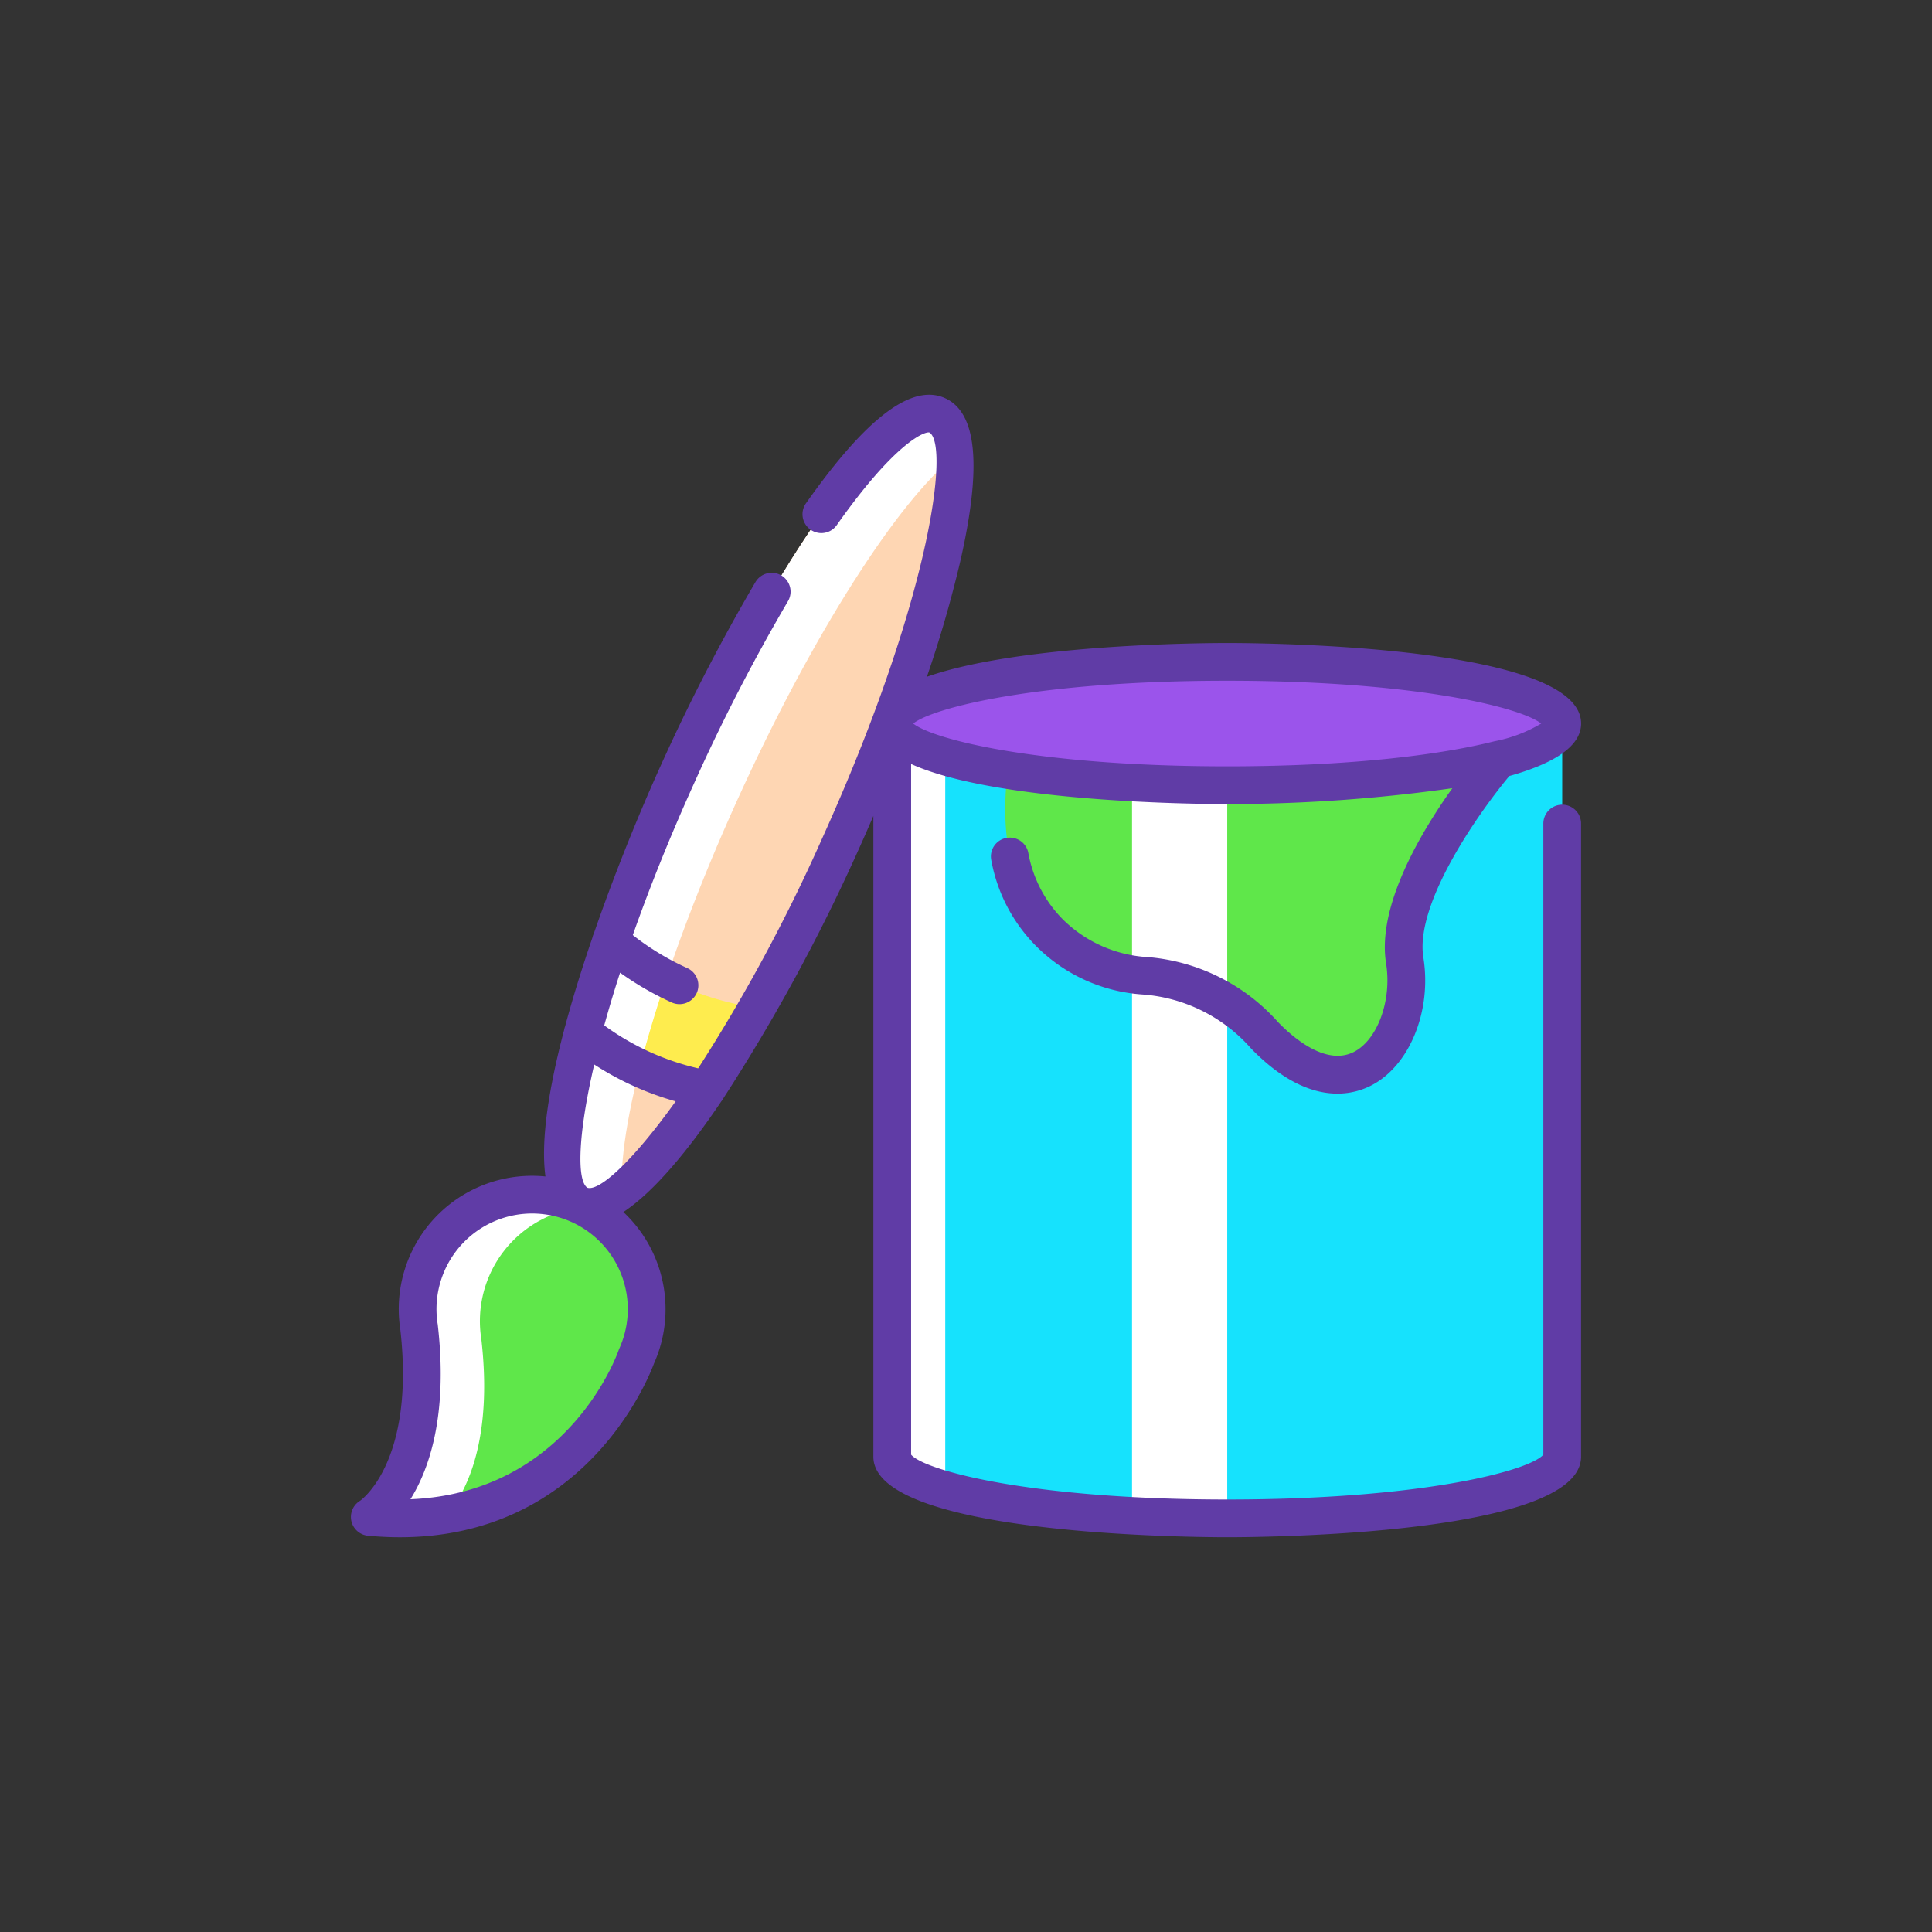<?xml version="1.0"?>
<svg xmlns="http://www.w3.org/2000/svg" id="Layer_1" data-name="Layer 1" viewBox="0 0 128 128" width="40" height="40"><rect x="0" y="0" width="128" height="128" fill="#333333" stroke="none"/><title>MURAL</title><path d="M27.764,87.932a7.587,7.587,0,1,1,14.4,1.935A16.638,16.638,0,0,1,24.5,100.5s4.394-2.665,3.263-12.568Z" style="fill:#fff"/><ellipse cx="50.251" cy="53.675" rx="28.715" ry="5.868" transform="translate(-19.377 77.298) rotate(-65.628)" style="fill:#fed6b3"/><path d="M40.455,62.371c-.745,2.163-1.373,4.207-1.868,6.079a19.219,19.219,0,0,0,8.247,3.736c1.082-1.607,2.2-3.426,3.339-5.413a19.025,19.025,0,0,1-9.718-4.4Z" style="fill:#feec4e"/><ellipse cx="81.307" cy="47.936" rx="22.193" ry="4.085" style="fill:#9b54eb"/><path d="M81.307,52.022c-12.257,0-22.193-1.829-22.193-4.085V96.509c0,2.256,9.936,4.085,22.193,4.085S103.5,98.765,103.5,96.509V47.936C103.5,50.193,93.564,52.022,81.307,52.022Z" style="fill:#16e2fd"/><path d="M99.267,50.33a80.054,80.054,0,0,1-17.96,1.692,95.543,95.543,0,0,1-14.535-1c-.394,3.08-.344,7.777,2.776,10.794,4.969,4.8,8.281.662,14.243,6.79s10.1.166,9.275-4.969,6.2-13.3,6.2-13.3Z" style="fill:#5fe74a"/><path d="M48.835,53.033c5.006-11.05,10.685-19.857,14.4-22.792-.075-1.453-.441-2.408-1.135-2.722-2.952-1.337-10.651,9.289-17.195,23.734s-9.456,27.24-6.5,28.577c.694.314,1.653-.04,2.795-.942C40.953,74.16,43.83,64.083,48.835,53.033Z" style="fill:#fff"/><path d="M38.691,79.981a7.578,7.578,0,0,0-6.8,8.749h0c.769,6.734-1.015,10.116-2.237,11.595,9.56-1.645,12.515-10.458,12.515-10.458A7.582,7.582,0,0,0,38.691,79.981Z" style="fill:#5fe74a"/><rect x="59.25" y="49.375" width="3.375" height="49.125" style="fill:#fff"/><rect x="75" y="51.875" width="6.307" height="48.45" style="fill:#fff"/><path d="M103.5,53.313a1.25,1.25,0,0,0-1.25,1.25V96.376c-.884,1.038-7.911,2.969-20.943,2.969s-20.06-1.931-20.943-2.969V50.617c5.647,2.561,19.057,2.655,20.943,2.655a105.885,105.885,0,0,0,14.914-1.051c-2.136,3-5,7.844-4.389,11.612.394,2.441-.569,5.073-2.146,5.866-1.8.9-3.905-.845-5-1.969a12.969,12.969,0,0,0-8.625-4.318,8.679,8.679,0,0,1-5.645-2.5,8.35,8.35,0,0,1-2.291-4.423A1.25,1.25,0,0,0,65.677,57a10.8,10.8,0,0,0,3,5.713,10.99,10.99,0,0,0,7.02,3.174,10.582,10.582,0,0,1,7.2,3.589c2.258,2.32,4.215,2.978,5.709,2.978a4.893,4.893,0,0,0,2.205-.52c2.564-1.289,4.065-4.942,3.491-8.5-.58-3.6,3.725-9.659,5.694-12.021,2.791-.783,4.756-1.895,4.756-3.477,0-5.186-21.043-5.335-23.443-5.335-1.778,0-13.792.085-19.9,2.238a79.251,79.251,0,0,0,2.217-7.67c1.434-6.3,1.1-9.83-1.012-10.789-2.2-.993-5.213,1.284-9.218,6.968a1.25,1.25,0,0,0,2.044,1.44c3.848-5.462,5.835-6.229,6.14-6.131,1.342.838.044,11.1-7.125,26.924a112.508,112.508,0,0,1-8.2,15.2,17.076,17.076,0,0,1-6.222-2.847c.3-1.094.647-2.254,1.048-3.493a20.229,20.229,0,0,0,3.4,1.965,1.25,1.25,0,1,0,1.031-2.277,17.586,17.586,0,0,1-3.587-2.177c1.079-3.058,2.43-6.46,4.117-10.183A125.673,125.673,0,0,1,52.19,39.857a1.25,1.25,0,1,0-2.151-1.273,128.274,128.274,0,0,0-6.272,12.154c-1.38,3.046-3.014,7.032-4.424,11.111a1.2,1.2,0,0,0-.093.27c-.679,1.979-1.3,3.974-1.814,5.892a1.2,1.2,0,0,0-.065.242c-1.005,3.816-1.56,7.3-1.234,9.692a8.83,8.83,0,0,0-9.614,10.141c1,8.828-2.651,11.332-2.671,11.346a1.25,1.25,0,0,0,.534,2.314c.726.066,1.424.1,2.1.1,12.292,0,16.471-10.507,16.84-11.506A8.82,8.82,0,0,0,41.3,80.3c2.017-1.331,4.274-4.048,6.485-7.327a1.2,1.2,0,0,0,.157-.235,121.694,121.694,0,0,0,8.793-16.122q.582-1.284,1.128-2.558V96.509c0,5.187,21.044,5.336,23.443,5.336s23.443-.149,23.443-5.336V54.563A1.25,1.25,0,0,0,103.5,53.313ZM41.028,89.351c-.017.039-.033.079-.047.119-.034.1-3.283,9.438-13.787,9.858,1.252-2.014,2.49-5.589,1.812-11.538,0-.02,0-.038-.008-.057a6.337,6.337,0,1,1,12.03,1.617ZM38.92,78.693c-.686-.428-.675-3.331.45-8.167a19.71,19.71,0,0,0,5.393,2.442C41.869,77.007,39.694,78.931,38.92,78.693Zm63.189-30.757a9.538,9.538,0,0,1-3.1,1.175l-.071.017c-3.378.845-9.261,1.643-17.636,1.643-12.494,0-19.47-1.774-20.8-2.835,1.333-1.061,8.309-2.835,20.8-2.835S100.776,46.876,102.109,47.937Z" style="fill:#603ca6"/></svg>
